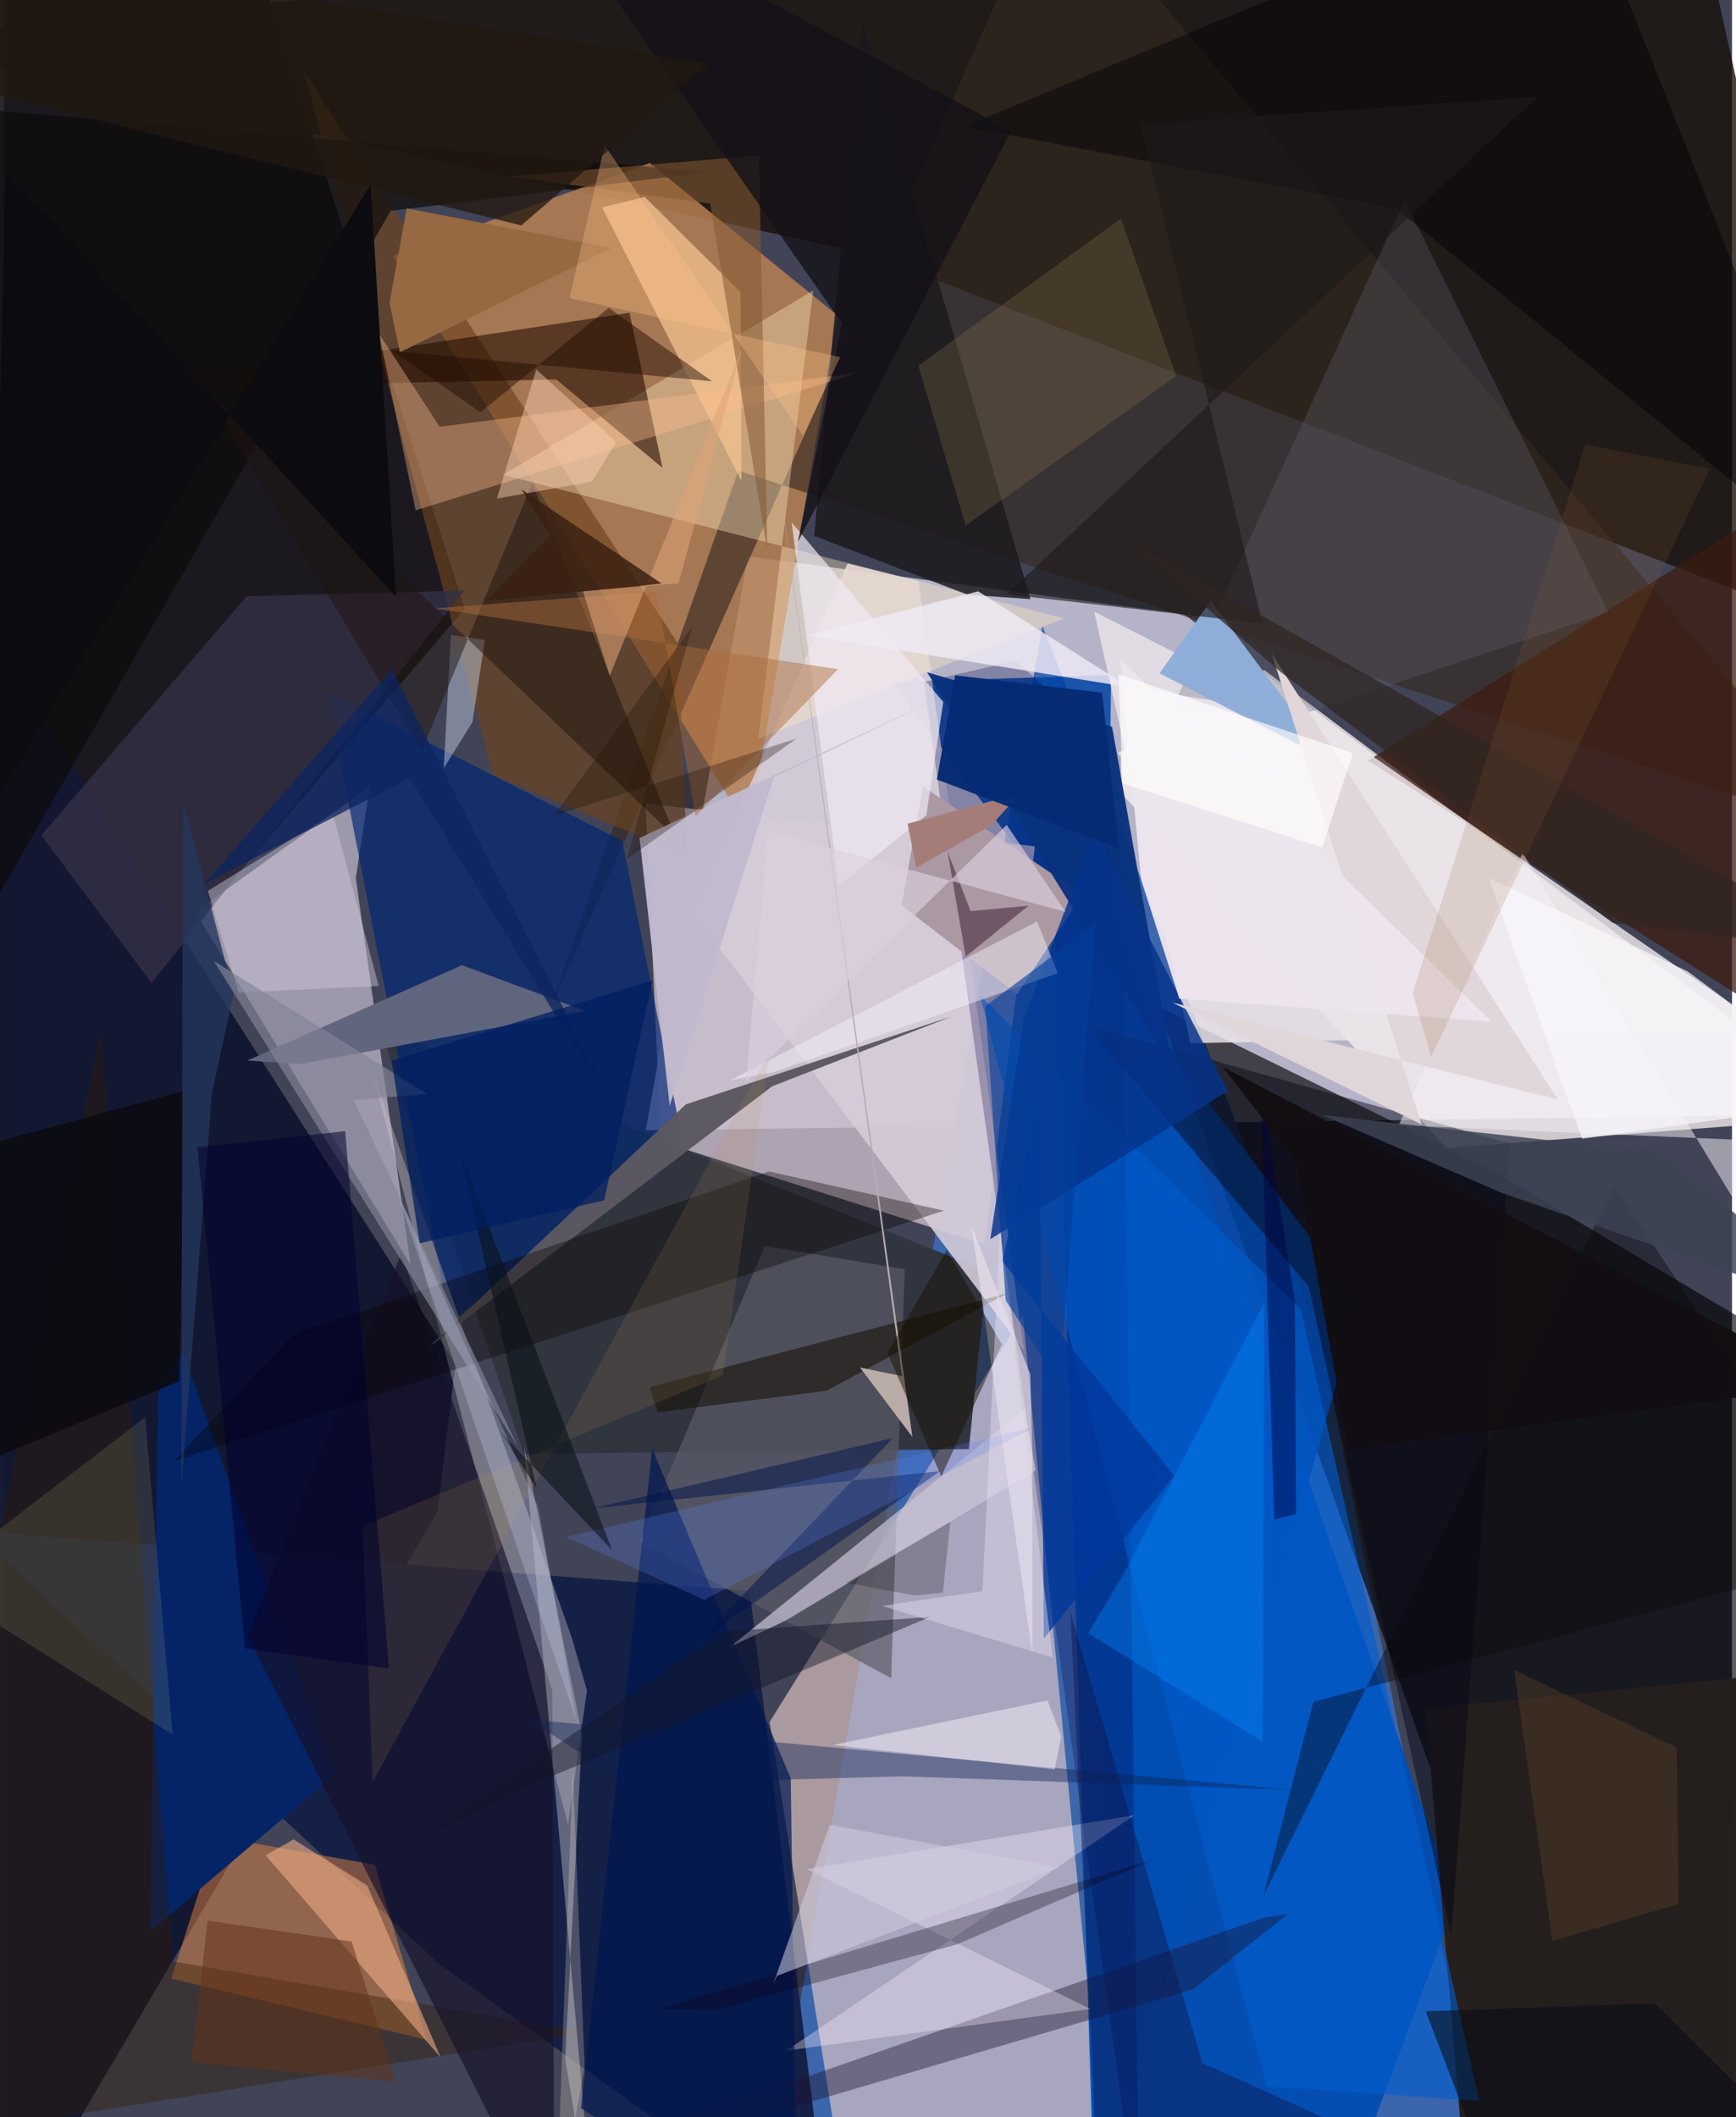 <svg xmlns="http://www.w3.org/2000/svg" width="228" height="278" viewBox="0 0 836 1024"><path fill="#414457" d="M0 0h836v1024H0z"/><path fill="#e5e3f7" fill-opacity=".702" d="M898 538.676L570.712 297.002l-210.799-27.914-49.445 277.639z"/><path fill="#3c67ad" fill-opacity=".996" d="M715.375 1039.386L637.03 648.217l-134.6-345.454L364.5 1086z"/><path fill="#e1c7c7" fill-opacity=".651" d="M492.937 636.29L370.406 832.85 410.631 1086l119.57-63.708z"/><path fill="#180f07" fill-opacity=".784" d="M-62 18.834L815.741-62 898 308.765 419.16 123.068z"/><path fill-opacity=".635" d="M558.225 486.7L772.714 1086 898 671.908 720.707 566.456z"/><path fill="#18141a" fill-opacity=".906" d="M108.704-62l114.233 356.426L-33.386 593.85-62 1.095z"/><path fill="#b68052" fill-opacity=".851" d="M403.225 152.527l-90.748-73.639-124.222 44.866 172.26 277.914z"/><path fill="#131831" fill-opacity=".98" d="M209.778 731.065l8.66-71.375L-62 220.725.515 1086z"/><path fill="#0043a3" fill-opacity=".851" d="M535.62 326.483l-106.088 3.446 226.186 300.138L525.941 1086z"/><path fill="#f9f1f1" fill-opacity=".761" d="M528.257 370.28l81.437-46.266L898 539.82l-200.14 15.42z"/><path fill="#cdbfcd" fill-opacity=".776" d="M498.774 409.322l-24.46 192.453-156.489-49.624-7.44-163.462z"/><path fill="#f9eefe" fill-opacity=".498" d="M92.515 441.063l84.462-60.553-6.765 44.126 26.532 187.09z"/><path fill="#162148" fill-opacity=".996" d="M210.477 949.875L399.524 1086 360.75 769.488-14.273 740.56z"/><path fill="#024db2" fill-opacity=".949" d="M505.272 354.728l196.985 565.396L640.483 1086l-112.677-10.24z"/><path fill="#362920" fill-opacity=".627" d="M355.262 227.612L262.38 492.355l245.087-553.8L898 404.584z"/><path fill="#31353f" d="M466.777 700.861l8.89-85.955L181.641 496.47l69.809 206.72z"/><path fill="#002573" fill-opacity=".678" d="M299.156 406.731l-143.019-72.514 59.636 305.677 112.312-88.904z"/><path fill="#d5cbd9" fill-opacity=".894" d="M493.4 653.202L333.468 441.813l74.643-169.27 34.284 8.44z"/><path fill="#fa9243" fill-opacity=".439" d="M179.384 901.924l25.092 84.67-123.55-29.673 21.932-68.614z"/><path fill="#3c1b0f" fill-opacity=".741" d="M883.837 509.667L659.852 367.894 898 218.614V641.98z"/><path fill="#6c431d" fill-opacity=".663" d="M330.398 413.935l-93.71-38.916-91.68-340.699L326.259 311.6z"/><path fill="#000246" fill-opacity=".271" d="M549.126 1078.029l-8.843-712.309-50.799-46.145-44.398 10.223z"/><path fill="#ffeac2" fill-opacity=".38" d="M241.392 229.65l150.099-89.133-26.571 216.786 148.047-58.22z"/><path fill="#d1c9cf" fill-opacity=".369" d="M282.057 817.63l-7.386-25.568-96.869-275.203 95.04 365.666z"/><path fill="#230d01" fill-opacity=".58" d="M302.593 151.28l16 75.028-51.393-42.775-204.665 4.346z"/><path fill="#251f1e" fill-opacity=".992" d="M687.74 826.517l163.648-16.266L898 1086H709.566z"/><path fill="#5a5c67" fill-opacity=".69" d="M429.206 811.716l6.554-197.807-67.654-11.292-60.4 143.046z"/><path fill="#eae4e9" fill-opacity=".831" d="M527.456 295.837l126.615 64.354L855.156 499.2l-281.218 5.37z"/><path fill="#aa98a3" d="M521.83 432.64l-31.67 48.275-55.961-43.08 10.49-57.373z"/><path fill="#042568" fill-opacity=".996" d="M159.692 858.411l-88.824 75.65 3.718-260.367 12.099-19.103z"/><path fill="#060716" fill-opacity=".475" d="M631.297 622.463l68.851 314.06 28.504-383.49-204.804-57.19z"/><path fill="#005dcd" fill-opacity=".608" d="M610.886 1009.1l-138.63-527.386 155.127 151.552 86.326 382.952z"/><path fill="#1c132e" fill-opacity=".408" d="M154.283 1086l420.882-123.803 46.053-36.52-12.059 1.92z"/><path fill="#1b191d" fill-opacity=".839" d="M466.083 287.597l-74.136-28.425L415.256 9.788l81.326 279.992z"/><path fill="#0e0b0a" fill-opacity=".698" d="M187.062 101.96L341.31 83.227-45.45 49.953-62 536.741z"/><path fill="#f4c18f" fill-opacity=".749" d="M356.338 141.32l-46.356-46.086-20.623 5.088 67.395 132.239z"/><path fill="#333145" fill-opacity=".784" d="M117.387 288.378L18.05 404.037 71.418 475.4l151.425-189.814z"/><path fill="#666a75" fill-opacity=".29" d="M619.336 348.49l156.788-52.429-98.548-199.324-112.537 246.17z"/><path fill="#61667d" fill-opacity=".984" d="M221.57 466.83l-103.857 46.113 25.902 1.69 137.604-25.686z"/><path fill="#321c00" fill-opacity=".38" d="M-62 1038.072L46.846 498.787l34.762 449.86 200.647 34.383z"/><path fill="#fbf2ff" fill-opacity=".341" d="M378.485 991.828l168.427-113.88-158.418 26.123 137.088 67.614z"/><path fill="#5c5962" fill-opacity=".973" d="M329.876 534.132l128.693-42.541-86.919 33.802-167.036 126.91z"/><path fill="#161229" fill-opacity=".655" d="M117.95 791.126L266.281 1086l-1.009-268.509-73.057-211.431z"/><path fill="#09327d" fill-opacity=".961" d="M446.545 325.127l89.53 26.392 29.077 163.464-2.882-2.554z"/><path fill="#b5b2ba" fill-opacity=".478" d="M279.67 838.959l-8.187 156.94 14.713 87.694-34.518-384.053z"/><path fill="#070000" fill-opacity=".353" d="M82.352 706.583l57.515-61.147 230.16-78.86 84.663 18.979z"/><path fill="#cbc6d7" fill-opacity=".698" d="M378.185 783.814l-26.802 12.64 142.414-114.987 5.31 29.688z"/><path fill="#ffbe90" fill-opacity=".376" d="M199.141 246.847L413 180.347l-202.193 26.076-29.318-44.972z"/><path fill="#0e2255" fill-opacity=".42" d="M434.262 859.116l-132.341 3.814-47.977-31.265 370.66 34.129z"/><path fill="#001650" fill-opacity=".694" d="M313.582 700.655l-34.454 318.997L383.755 1086l-3.124-225.792z"/><path fill="#06348c" fill-opacity=".835" d="M592.02 527.71l-64.267-125.63-34.417 90.75-16.171 106.517z"/><path fill="#0e1850" fill-opacity=".467" d="M579.795 997.868l126.378 56.673-177.172-2.893-13.1-271.904z"/><path fill="#efe9f5" fill-opacity=".827" d="M471.272 286.01l175.286 111.094-52.426-56.723-205.44-32.99z"/><path fill="#000106" fill-opacity=".447" d="M898 283.05L673.482 100.82l-208.89-39.618L760.975-62z"/><path fill="#edac84" fill-opacity=".596" d="M140.094 889.65l35.678 22.346 35.559 83.25-84.742-97.903z"/><path fill="#d0d8eb" fill-opacity=".439" d="M216.212 307.127l16.45 2.369-5.997 39.728-13.891 22.334z"/><path fill="#8eaed8" fill-opacity=".992" d="M583.805 290.645l44.71 59.938-1.76 9.825-67.691-34.746z"/><path fill="#efe9f2" fill-opacity=".702" d="M454.409 339.537l-73.346-86.901 22.775 175.844 42.382-34.128z"/><path fill="#0a0218" fill-opacity=".31" d="M344.22 972.219l-27.737-.34 239.6-72.503-94.89 40.985z"/><path fill="#20150e" fill-opacity=".506" d="M201.997 363.325L96.29 186.92 325.1 405.2l-69.515-171.517z"/><path fill="#161002" fill-opacity=".553" d="M316.189 683.084l-3.853-12.213 172.798-45.256-87.141 47.021z"/><path fill="#d2c8db" fill-opacity=".455" d="M181.308 476.879l-22.256-83.33-60.381 37.322 14.798 49.174z"/><path fill="#faf79a" fill-opacity=".114" d="M68.304 685.486l13.34 153.515L-62 748.59l19.785 21.805z"/><path fill="#c2bacf" fill-opacity=".965" d="M322.074 534.752l50.377-158.89 78.313-37.357-143.286 66.792z"/><path fill="#7e6d45" fill-opacity=".306" d="M540.36 105.755l-98.009 71.083 22.914 77.356 101.77-72.288z"/><path fill="#ece4ec" fill-opacity=".616" d="M468.18 593.416l29.3 206.662.019-97.51-.992-37.952z"/><path fill="#976943" fill-opacity=".992" d="M194.864 100.816l-8.34 45.582 5.014 23.992 102.645-50.5z"/><path fill="#0c0b10" fill-opacity=".882" d="M87.72 527.433L-62 568.27v160.653l146.72-60.818z"/><path fill="#865934" fill-opacity=".553" d="M369.314 266.858L341.647 98.5l-97.376-13.172 120.945-10.126z"/><path fill="#f9f7ff" fill-opacity=".443" d="M351.122 522.614l21.31-4.134 137.383-47.769-10.016-25z"/><path fill="#f4eff5" fill-opacity=".514" d="M898 553.77l-223.256-9.507 59.972-131.702 125.459 205.895z"/><path fill="#fff6fa" fill-opacity=".463" d="M400.995 843.988l107.346 11.775 3.094-16.143-6.636-17.171z"/><path fill="#02134a" fill-opacity=".494" d="M452.785 711.515L284.447 729.65l145.662-34.136-95.227 99.584z"/><path fill="#ab6c3c" fill-opacity=".467" d="M403.502 323.669l-68.927 71.085-18.947-108.643-107.466 8.103z"/><path fill="#bb944d" fill-opacity=".145" d="M347.84 665.114l22.553-156.453-192.05 353.274-4.789-123.82z"/><path fill="#d3cee2" fill-opacity=".533" d="M372.197 959.437l1.744-3.737 136.448-52.422-110.94-20.69z"/><path fill="#e0d5d8" fill-opacity=".992" d="M751.709 531.81L613.33 316.241l72.434 227.572L565.27 484.92z"/><path fill="#0c0810" fill-opacity=".412" d="M898 752.669l-264.514 70.455-24.312 93.991 169.828-343.517z"/><path fill="#038dff" fill-opacity=".353" d="M541.87 760.894l-17.374 29.048 84.476 52.47.717-212.263z"/><path fill="#ffd5b6" fill-opacity=".439" d="M257.53 178.661l-19.067 62.479 45.98-8.183 11.766-19.167z"/><path fill="#24365e" fill-opacity=".796" d="M100.583 529.042l10.502-48.654-24.416-92.964-.882 331.53z"/><path fill="#838496" fill-opacity=".667" d="M169.114 531.907L248.472 699.5 101.508 464.748l103.347 64.48z"/><path fill="#1e1a1a" fill-opacity=".612" d="M549.742 59.97L741.79 46.888 485.03 287.431l123.84 14.15z"/><path fill="#302420" fill-opacity=".722" d="M778.218 446.354L898 460.701 544.42 261.73l73.33 63.394z"/><path fill="#baaca7" fill-opacity=".996" d="M414.12 661.412l20.303 4.16-67.805-493.27 72.867 522.683z"/><path fill="#5c85f6" fill-opacity=".239" d="M498.171 690.443l-105.87 24.56-120.276 28.389 66.742 30.387z"/><path fill="#00389b" fill-opacity=".8" d="M503.053 792.544l63.152-78.731L483 610.093l17.99-80.46z"/><path fill="#0a0c15" fill-opacity=".584" d="M687.81 972.794l110.881-3.82 57.428 57.078-128.917 49.855z"/><path fill="#141117" fill-opacity=".792" d="M252.8-62L487.273 63.287 384.06 262.177l21.337-105.772z"/><path fill="#00002f" fill-opacity=".545" d="M186.252 806.998L165.081 547.11l-71.432 7.795 22.944 242.385z"/><path fill="#091016" fill-opacity=".565" d="M294.236 749.825l-54.53-57.871 18.001 27.955-37.624-164.534z"/><path fill="#f9f7fc" fill-opacity=".694" d="M763.503 550.776l-45.249-126.149 96.32 45.218L898 531.915z"/><path fill="#25001a" fill-opacity=".427" d="M495.69 438.036l-30.447 24.625-8.74-50.802 11.15 28.822z"/><path fill="#180f02" fill-opacity=".478" d="M482.784 650.235l-26.654-45.664-28.784 49.794 26.138 59.666z"/><path fill="#5a4129" fill-opacity=".412" d="M810.174 920.945l-61.096 17.781-18.466-130.992 78.657 37.5z"/><path fill="#121426" fill-opacity=".451" d="M254.358 863.591l193.697-81.544-99.897 7.064L195.313 892.96z"/><path fill="#1e0a00" fill-opacity=".455" d="M230.53 199.436l62.012-50.537 50.052 35.544-154.628-14.79z"/><path fill="#ede4ee" fill-opacity=".957" d="M719.785 494.194L539.91 318.655l10.237 106.927 18.45 57.388z"/><path fill="#e3ddf0" fill-opacity=".451" d="M473.346 769.578l8.496-173.98 25.547 206.063-82.646-24.945z"/><path fill="#dcd1e0" fill-opacity=".643" d="M485.095 398.999L358.993 522.925l10.764-120.786 143.86 38.899z"/><path fill="#cdd7fb" fill-opacity=".255" d="M258.459 728.886l-67.844-150.905 31.16 93.11 55.068 160.767z"/><path fill="#033e9c" fill-opacity=".612" d="M474.774 486.58l53.295-39.682-17.477 222.234L484.6 628.91z"/><path fill="#0e2560" fill-opacity=".773" d="M298.338 542.337L196.318 376.2l-99.676 51.494 91.082-103.96z"/><path fill="#633319" fill-opacity=".518" d="M90.867 997.383l98.68 9.593-21.384-67.965-69.655-10.072z"/><path fill="#ffc088" fill-opacity=".322" d="M386.618 210.943L290.586 70.26l-17.003 73.943 130.97 28.54z"/><path fill="#140d14" fill-opacity=".239" d="M440.486 771.674l-33.068-6.138 50.416-29.478-3.619 34.264z"/><path fill="#e0a378" fill-opacity=".557" d="M326.415 282.073l-46.328 3.892 12.959 40.962 64.004-158.356z"/><path fill="#94602f" fill-opacity=".161" d="M764.997 214.98l60.288 11.758L690.42 511.214l-8.87-30.877z"/><path fill="#000242" fill-opacity=".463" d="M624.503 628.844l.565 103.437-10.525 2.7-6.55-209.134z"/><path fill="#221104" fill-opacity=".318" d="M332.975 303.06l-31.68 112.54 82.166-58.384-117.54 37.372z"/><path fill="#3d4452" fill-opacity=".831" d="M801.994 557.618l-164.312-18.36 86.662 37.61L898 637.036z"/><path fill="#3a1f11" fill-opacity=".824" d="M250.35 236.701l67.87 45.557-85.134 8.406 31.079-31.609z"/><path fill="#22180f" fill-opacity=".761" d="M-4.603 45.829l254.842 63.195 90.875-78.213L-62-32.31z"/><path fill="#f9edd4" fill-opacity=".239" d="M266.782 1080.347l-1.48 5.653 15.6-86.707-5.736-144.008z"/><path fill="#a47d78" fill-opacity=".996" d="M437.168 398.401l54.425-14.665-13.82 15.366-36.412 20.548z"/><path fill="#fffefd" fill-opacity=".655" d="M637.787 409.853l-96.602-30.987-2.03-52.727 113.396 38.164z"/><path fill="#062b74" fill-opacity=".976" d="M460.172 326.62l-8.834 50.409 88.021 33.374-8.078-75.355z"/><path fill="#001e60" fill-opacity=".749" d="M290.394 580.553l23.345-106.396-126.185 38.887 13.582 88.311z"/><path fill="#0c0b0f" fill-opacity=".996" d="M177.346 89.156l12.346 199.55L1.002 82.646l-8.083 309.49z"/><path fill="#120e12" fill-opacity=".973" d="M589.53 516.049l296.113 153.463L650.56 701.18l-25.263-139.162z"/></svg>